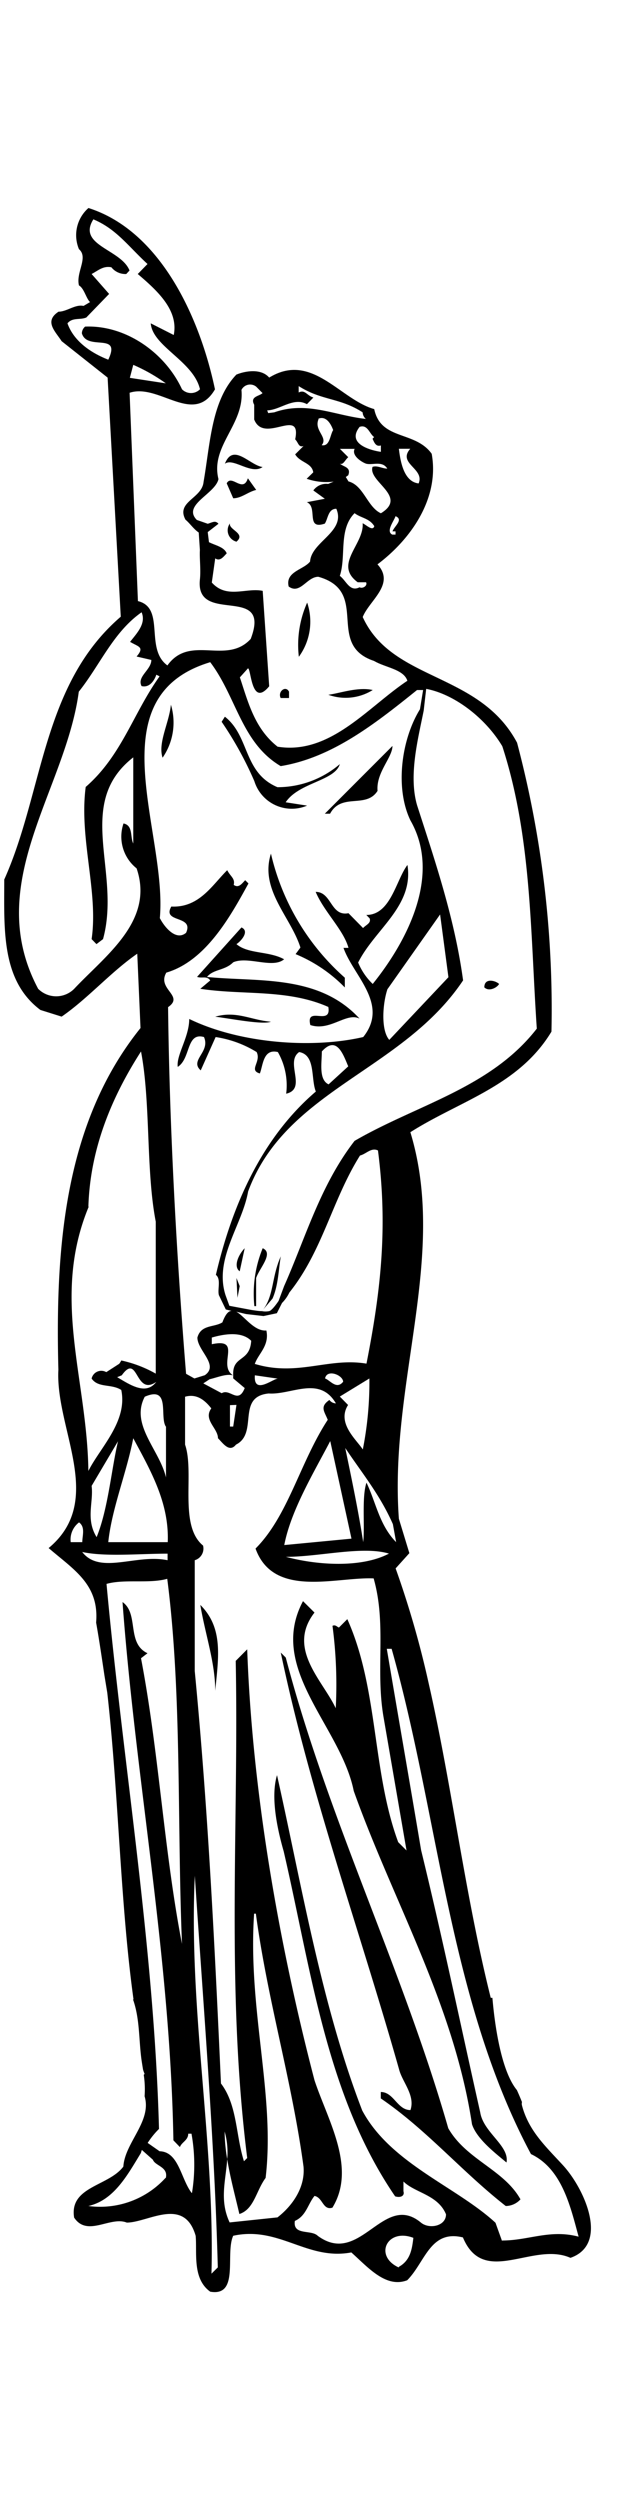 <svg xmlns="http://www.w3.org/2000/svg" width="76" height="300" viewBox="0 0 76 300"><path d="M49.28 253.2c-1.58 0-2-2.17-3.56-2.17v.77c5.54 3.79 9.67 8.73 15 12.91a2.41 2.41 0 001.77-.8c-2-3.58-6.51-4.75-8.67-8.53-5.52-19.23-14.39-37-19.51-56.48l-.6-.6c3.56 17 9.47 33.3 14.2 50 .38 1.53 1.97 3.12 1.37 4.9zM25.84 202.89c.39-4 1-7.54-1.79-10.31.6 3.58 1.79 6.92 1.79 10.31zM25.84 122c1.77.21 5.7 1 6.69.6-2.37-.18-4.14-1.35-6.69-.6zM36.07 113.7l-.58.79a17.71 17.71 0 015.91 4v-1.17a28.41 28.41 0 01-8.87-14.89c-1.38 4.34 2.37 7.57 3.54 11.27zM28.51 155.74v-.01.01zM19.52 90.92a7.41 7.41 0 001-6.36c-.21 2.18-1.59 4.59-1 6.36zM28 115.47c1.77-.77 4.73.8 6.11-.36-1.78-1-4.34-.62-5.72-1.82.6-.39 1.59-1.57.6-2l-5.33 5.93c.6.22 1.19-.17 1.58.43l-1.19 1c5.13.79 10.45 0 15.37 2.18.4 2.36-2.75-.21-2.16 2.17 2.37.79 4.33-1.57 5.91-.77-4.92-5.36-12.22-4.38-18.32-5 .78-.96 2.15-.75 3.15-1.76zM39.63 97.64c1.38-2.56 4.32-.56 5.7-2.74-.19-2.2 1.79-4 1.79-5.39L39 97.64zM36.87 96.67l-2.57-.4c1.58-2.38 5.91-2.56 6.5-4.58a11.51 11.51 0 01-7.49 2.77C29.18 92.7 30 88.35 27 86l-.39.61a42.43 42.43 0 013.93 7.13 4.7 4.7 0 006.33 2.93zM31.54 149.78a14.38 14.38 0 00-1 6.95h.21v-3.37c.4-1.2 2.15-2.98.79-3.58zM58.15 118.48c.58.57 1.57 0 1.77-.41-.39-.39-1.77-.79-1.77.41zM28.78 152.55l.6-2.77c-.78.8-1.38 2.22-.6 2.77zM28.51 155.73l.27-1.4-.39-.98.12 2.38zM35.88 78.81a7.14 7.14 0 001-6.5 12.45 12.45 0 00-1 6.5zM33.7 83.76h1V83c-.4-.8-1.39 0-1 .76zM39.42 83.37a6.13 6.13 0 005.33-.57c-1.75-.41-3.95.39-5.33.57zM27.22 58l.78 1.79c1 0 1.77-.77 2.76-1l-1-1.4c-.58 1.84-1.96-.54-2.54.61zM27 55.65c1-.77 3.15 1.37 4.53.39C30 55.85 28 53.08 27 55.65zM27.61 62.8a1.41 1.41 0 00.78 2.2c1.18-1-.98-1.43-.78-2.2z"/><path d="M67.61 259.84c-2.09-2.28-4.13-4.13-4.94-7.2a.77.77 0 010-.4c-.19-.49-.41-1-.61-1.44-2-2.44-2.71-8.38-2.94-11.07h-.2c-3-12-4.54-24.55-7.2-36.62l-.45-2a114.28 114.28 0 00-3.77-12.91l1.65-1.83-1.26-4.13c-1.19-16.24 5.91-31.48 1.38-46.38 5.91-3.76 13-5.54 16.94-12.07a125.05 125.05 0 00-4.13-34.67c-4.53-8.52-15-7.32-18.53-15.08.79-2 3.95-3.94 1.77-6.32 4-3 7.48-7.93 6.51-13.27-2-2.79-6.11-1.57-6.9-5.36-4.13-1.16-7.49-6.91-12.61-3.78-1-1.16-2.95-.77-3.94-.36-3 3.13-3.14 8.29-3.94 12.88-.19 2-3.34 2.36-2.17 4.53.5.41 1 1.15 1.59 1.54L24 66c-.06 1 .13 2.38 0 3.55-.58 5.56 8.67.41 6.1 7.12-2.93 3.18-7.29-.6-10 3.18-2.76-2-.21-6.91-3.54-7.72l-1-25c3.54-1.16 7.68 4 10.25-.41-1.79-8.53-6.5-19-15.19-21.76a4.34 4.34 0 00-1.14 4.94c1.17 1-.39 2.77 0 4.35.63.36.85 1.54 1.33 2l-.78.46c-1-.22-2 .69-3 .69-1.77 1.16-.39 2.36.37 3.54l5.52 4.37L14.5 74C5 82.17 5.24 95 .51 105.54c0 5.95-.39 12.1 4.34 15.65l2.55.8c3.15-2.17 5.91-5.36 9.08-7.55l.39 8.92c-9.08 11.3-10.25 26.14-9.86 41-.39 7.12 5.72 15.67-1.17 21.4 3 2.59 6.09 4.35 5.7 8.94.37 2.07.68 4.21 1 6.35l.34 2.07c1.38 12.28 1.55 25.22 3.15 36.8h-.06c.81 2.29.69 4.71 1 7.11.06.43.13.86.2 1.29a3.27 3.27 0 00.19.53s-.07.08-.1.13a11.58 11.58 0 01.1 2.56c.9 3-2.37 5.55-2.55 8.44-1.77 2.37-6.51 2.37-5.91 6.12 1.58 2.38 4.34-.2 6.32.6 2.55 0 6.89-3.18 8.27 1.58.19 2-.43 5.15 1.75 6.71 3.54.62 1.77-4.54 2.76-6.71 5.52-1.2 8.87 3 14.18 2 2 1.78 4.14 4.32 6.71 3.34 2.16-2.17 2.76-6.11 6.69-5.14 2.5 6 8.41.45 12.91 2.45 4.7-1.64 1.67-8.31-.88-11.09zM51.17 82.66c3.39.64 7.13 3.51 9.14 6.89 3.54 10.9 3.36 22.37 4.14 33.88-5.52 7.12-14.39 9.12-21.88 13.47-4.13 5.34-5.9 11.68-8.46 17.43l-.66 1.77s-.75 1.14-1.13 1.23a2.31 2.31 0 01-.88 0l1.28-1.51c.73-1.63.75-3.87 1-5.07-1.15 2.52-.8 4.83-2.27 6.58-.39 0-.82-.08-1.2-.13l-2.71-.51-.46-1.27c-1.41-4.38 2-8.39 2.71-12.45 4.53-12.25 18.52-14.43 25.81-25.33-1-7.37-3.35-14.28-5.52-21-1.05-3.58.12-8 .79-11.37zM44 177.91c-.58 1.76-.18 5.13-.39 7.14-.59-3.77-1.38-7.55-2.16-11.3 2 3 4.14 5.56 5.72 9.14l.39 2.16c-2.02-2.05-2.42-4.78-3.56-7.14zm-13.4-14.26c.4-1.2 1.77-2.16 1.38-4-1.46.13-2.62-1.71-3.61-2.25l1.18.28 2.09.24 1.6-.34.62-1.23a4.58 4.58 0 00.88-1.25c4-5 5.13-11.1 8.48-16.44.77-.2 1.36-1 2.16-.61 1.18 9.14.38 16.66-1.38 25.58-4.57-.77-8.32 1.59-13.45.02zm2.76 1.78c-.58 0-2.94 2-2.76-.4zM28 165v.4l1.38 1.16c-.78 2-1.77 0-2.76.62L24.41 166l.76-.5c1-.23 2-.69 2.82-.46-1.95-1.22 1.18-4.54-2.56-3.74v-.8c1.38-.4 3.56-.81 4.73.39-.16 2.61-2.27 1.72-2.16 4.11zm.39 3.58l-.39 2.6h-.39v-2.57zm12.41-1l3.55-2.17a41.65 41.65 0 01-.79 8.52c-.78-1.2-3.15-3.16-1.77-5.34zm.4-1.78c-.79 1-1.57-.19-2.17-.39.21-1.18 2.17-.41 2.17.41zm1 18.83l-8.07.77c.79-4.14 3.54-8.69 5.52-12.48zm4.53 1.78c-3.34 1.77-8.66 1.41-12.41.4 3.93.02 9.24-1.35 12.39-.38zm-8.07-60.26c1.77-1.94 2.55.39 3.15 1.81l-2.36 2.16c-1.2-.58-.81-2.55-.81-3.95zm7.88-7.48l6.3-8.94 1 7.53-7.1 7.52c-1.02-1.15-.81-4.33-.22-6.09zm-3-55.89c.21 2.54-3.54 4.92-.59 7.09h1c.21.4-.39.81-.78.6-1.18.6-1.58-.77-2.37-1.37.79-2.38-.18-5.55 1.77-7.52.8.6 1.78.6 2.37 1.56-.19.64-.94-.14-1.38-.34zm5.72-8.93c-1.58 1.78 1.77 2.38 1 4.16-1.77-.21-2.18-2.59-2.37-4.16zm-2.16 9.91h.39v.39h-.39c-.8-.39.19-1.61.39-2.21 1.01.42-.18 1.22-.37 1.84zm-.61-7.53c-.6 0-1.18-.4-1.76-.21-.59 1.78 4.31 3.55 1 5.57-1.62-.74-2.08-3.36-3.89-3.82l-.32-.53.29-.21c.39-1-.6-1-1-1.4.39.2.6-.41 1-.77l-1-1h1.77c-.39.8.8 1.57 1.37 1.78.79.21 1.96-.4 2.56.61zm-1.57-3.79l-.19.21c.19.41.39 1 1 .8v.77c-1.37-.2-4.13-1-2.55-3 .98-.32 1.17.85 1.76 1.24zm-12.87-3.2c1.55 0 3.17-1.64 4.8-.74l.78-.8c-.78-.21-1-1-1.77-.6v-.77c2.76 1.76 4.92 1.37 7.68 3.15a1.08 1.08 0 00.39.79c-3.74-.4-7.08-2.18-11-.79l-.73.09-.12-.33zm6.18 1c1-.4 1.57.8 1.77 1.37-.39.61-.39 2-1.38 1.81.81-.96-.97-1.76-.37-3.13zM29.77 80.2c.39 0 .39 4.77 2.55 2.15l-.78-11.45c-2-.41-4.32 1-6.11-1l.41-2.9c.58.41 1-.21 1.38-.6-.31-.77-1.33-.94-2.13-1.34l-.15-1.21 1.29-1c-.39-.44-.7-.17-1.29 0l-1.31-.46c-1.78-1.81 2.21-3.11 2.6-4.9-1-4 3.15-6.54 2.76-10.7a1.16 1.16 0 011.77-.39l.76.77c-.39.39-1.54.39-1 1.4v1.77c1.18 3 5.73-1.56 4.92 2.38.4.41.4 1 1 .8l-1 1c.58 1 2 1 2.17 2.16l-.79.77a7.15 7.15 0 003.24.34l-.66.28a1.91 1.91 0 00-1.78.78l1.38 1-2.16.41c1.38.6-.2 3.37 2.16 2.57.39-.6.39-1.78 1.38-1.78 1.18 2.75-3 3.95-3.15 6.33-.78 1-3 1.2-2.57 3 1.38 1 2.18-1.17 3.56-1.17 6.3 1.78.78 8.13 6.69 10.1 1.38.81 3.56 1 4 2.38-4.73 3.14-9.26 8.92-15.58 7.91-2.76-2.17-3.54-5.34-4.53-8.32zm-4.53-.74c3.15 4.15 3.75 9.69 8.46 12.47 6.12-1 11.24-5 16.37-9.13h.73l-.38 2.31c-2.26 3.67-3 9.49-1.14 13.34 3.75 6.56-.39 14.48-4.53 19.62A7.53 7.53 0 0143 115.5c2-4 6.7-6.76 5.92-11.71-1.38 1.82-2 6-4.94 6l.4.41c.2.57-.4.75-.79 1.16l-1.75-1.78c-2.16.42-2-2.56-3.94-2.56 1 2.38 3.34 4.55 3.94 6.72h-.6c1.19 3.38 5.52 6.75 2.37 10.7-6.11 1.41-14.78.79-20.89-2.17 0 2.17-1.57 4.33-1.38 5.75 1.58-1 1-4.19 3.15-3.58.8 1.8-1.77 2.78-.39 4l1.79-4a13.07 13.07 0 014.92 1.8c.59 1.17-1 2.18.39 2.57.39-1 .39-3 2.16-2.57a8.07 8.07 0 011 5c2.55-.6-.19-3.78 1.56-5 2 .36 1.38 3.19 2 4.74-6.51 5.57-10.06 13.68-12 22 .65.5.17 1.73.36 2.43l.83 1.72.7.17c-.39 0-.75.42-1.11 1.38-1 .62-2.57.24-3 1.82 0 1.57 2.64 3.3.89 4.52l-1.25.39-1-.56c-1.17-14.45-2-29.9-2.16-44 2-1.37-1.38-2.15-.21-4.14 4.74-1.4 7.7-6.75 9.86-10.7l-.39-.39c-.39.39-.78 1-1.38.56.19-.77-.39-1-.78-1.76-1.79 1.76-3.36 4.53-6.71 4.36-1.16 2 2.76 1 1.77 3.15-1.17 1-2.55-.6-3.15-1.76.93-10.32-7.74-26.56 6.05-30.71zM11 178.3l3.17-5.36c-.8 3.39-1.19 8.13-2.57 11.51-1.34-2.18-.35-4.18-.6-6.15zm5-5.72c2 3.75 4.33 7.69 4.14 12.47H13c.41-3.98 2.2-8.32 3-12.47zm-1.92-7.33l.54-.22c2-2.79 1.57 2.57 4.14.79-1.23 1.64-3.09.38-4.7-.57zm5.85 5.93v6.11c-.78-3.34-4.32-6.32-2.55-9.69 3.13-1.37 1.75 2.4 2.53 3.58zM15.59 45.34l.41-1.56A21.06 21.06 0 0119.91 46zM13 43.16c-2-.78-4.12-2.16-4.9-4.36.6-.74 1.51-.38 2.26-.7l2.74-2.83-2.1-2.39c.8-.42 1.38-1 2.37-.81a2.15 2.15 0 001.79.81l.39-.42c-1-2.56-6.32-3-4.34-6.14 2.76 1.16 4.14 3.18 6.5 5.36l-1.17 1.2c2.35 2 4.92 4.34 4.32 7.32l-2.76-1.4c.21 2.77 5.13 4.54 5.91 7.91a1.51 1.51 0 01-2.16 0c-2-4.33-6.69-7.72-11.63-7.52a1.09 1.09 0 00-.39.81c.64 2.17 4.77-.21 3.17 3.16zm-2 69.53l.58.6.79-.6c2.22-8.09-3.49-16.24 3.63-21.81v10.34c-.39-.8 0-2.17-1.17-2.41a4.87 4.87 0 001.57 5.39c2.16 6.32-3.75 10.46-7.49 14.45a3.05 3.05 0 01-4.33 0C-2.15 106 7.88 94.87 9.46 83 12 79.82 13.6 75.85 17 73.47c.58 1.37-.6 2.54-1.38 3.55 1 .6 1.77.6.78 1.76l1.77.41c0 1.2-1.77 2-1.17 3.14 1 .24 1.57-.76 1.77-1.37l.39.2c-3.15 4.38-4.53 9.5-8.87 13.27-.81 6.19 1.54 12.57.71 18.26zm-.39 32.11c.21-6.92 2.76-13.09 6.32-18.63 1.17 6.14.58 14.28 1.77 20.42v18.24a14.6 14.6 0 00-4.14-1.58 2.12 2.12 0 01-.25.4l-1.55 1a1.19 1.19 0 00-1.76.77c.8 1.16 2.37.6 3.56 1.37.79 3.78-2.57 6.95-3.95 9.72-.14-11.08-4.49-20.77.04-31.71zm-2.12 40.25a2.58 2.58 0 011-2.37c.78.57.39 1.58.39 2.37zm1.38 1.18c2.76.6 6.89.2 10.25.2v.79c-3.75-.79-8.12 1.78-10.25-.99zm10 75.11a10.63 10.63 0 01-9.26 3.37c3.07-.7 4.67-3.68 6.3-6.35l.12-.38 1.33 1.18c.26.74 1.86.84 1.55 2.18zm3.14 1.8c-1.3-1.68-1.54-4.95-3.85-5l-1.43-1a9.76 9.76 0 011.36-1.68c-.59-22-4.34-44-6.3-65.4 2.16-.61 5.13 0 7.29-.61 1.77 13.68 1.17 29.14 1.77 43.81-2.16-11.1-2.76-23-4.92-34.28l.78-.6c-2.55-1.2-1-4.74-3-6.14 1.58 21.4 5.72 42.39 6.11 64.59l.78.81c.21-.6 1-.81 1-1.61h.39a21 21 0 01.06 7.11zm2.38 9.69c.41-15.84-2.76-31.7-2-47.75 1 15.25 2.37 31.91 2.76 47zm7.88-6.75l-5.7.6c-1.25-2.68-.46-5-.29-7.6a20.17 20.17 0 01-.31-3.31 9.12 9.12 0 01.31 3.31c.35 2.2.94 4.36 1.46 6.59 1.77-.57 2-2.77 3.15-4.33 1.18-9.92-2.16-20.24-1.38-31.71h.21c1.38 10.31 4.32 20 5.72 30.34.23 2.53-1.36 4.74-3.13 6.11zm14.59 6c-3-1.39-1.38-4.76 1.77-3.55-.16 1.33-.35 2.7-1.73 3.47zm12.41-3.19l-.78-2.17c-4.72-4.35-12.61-7.12-16-13.47-4.9-12.71-7.29-27.16-10.23-40.24-.78 2.59 0 6.35.8 9.14 3.32 14.28 5.11 29.31 13.38 41.4.58.19 1.18 0 1-.61v-1.17c1.38 1.37 4.14 1.58 5.11 3.94 0 1.42-2 1.81-3 1-4.53-3.78-7.29 5.36-12.41 1.57-.78-.77-3 0-2.74-1.78 1.36-.6 1.55-2 2.36-3 1 .19 1 1.77 2.15 1.41 2.94-4.8-.58-10.52-2.15-15.29-4.34-16.63-7.49-34.84-8.08-51.71l-1.38 1.39c.39 19.41-1.18 39.26 1.38 59.65l-.39.39c-1-3.17-.79-6.74-2.76-9.33-.78-17.21-1.58-33.27-3.15-49.51v-13.28a1.46 1.46 0 001-1.76c-2.95-2.42-1-8.73-2.16-12.11v-5.75c1.38-.39 2.36.39 3.15 1.4-1 1.37.8 2.38.8 3.58.58.57 1.36 1.78 2.16.77 2.74-1.37 0-5.75 3.93-6.14 2.74.19 6.1-2.18 8.07 1.19a1 1 0 01-.78-.41c-1.19.81-.6 1.37-.2 2.38-3.36 5.16-4.74 11.51-8.67 15.45 2.16 6 9.65 3.39 14.18 3.58 1.58 5.56.2 10.9 1.19 16.65l2.76 16-1-1c-3.15-8.52-2.36-18.42-6.11-26.76l-1 1c-.18 0-.39-.39-.78-.2a53.94 53.94 0 01.39 9.89c-1.58-3.37-5.91-7.15-2.55-11.48l-1.38-1.37c-4.33 8.11 4.53 15 6.09 22.77 4.74 13.27 12 25.54 14.2 40 .58 1.81 2.95 3.58 4.14 4.59.39-2-2.76-3.58-3.15-6-2.35-10.46-4.53-20.95-7.1-31.48-1.36-8.1-2.74-16-4.12-24.16h.58c5.7 20.2 6.89 42.21 16.73 60.63 3.75 1.78 4.74 6.33 5.72 9.91-3.42-.91-6.01.46-9.16.46z"/></svg>